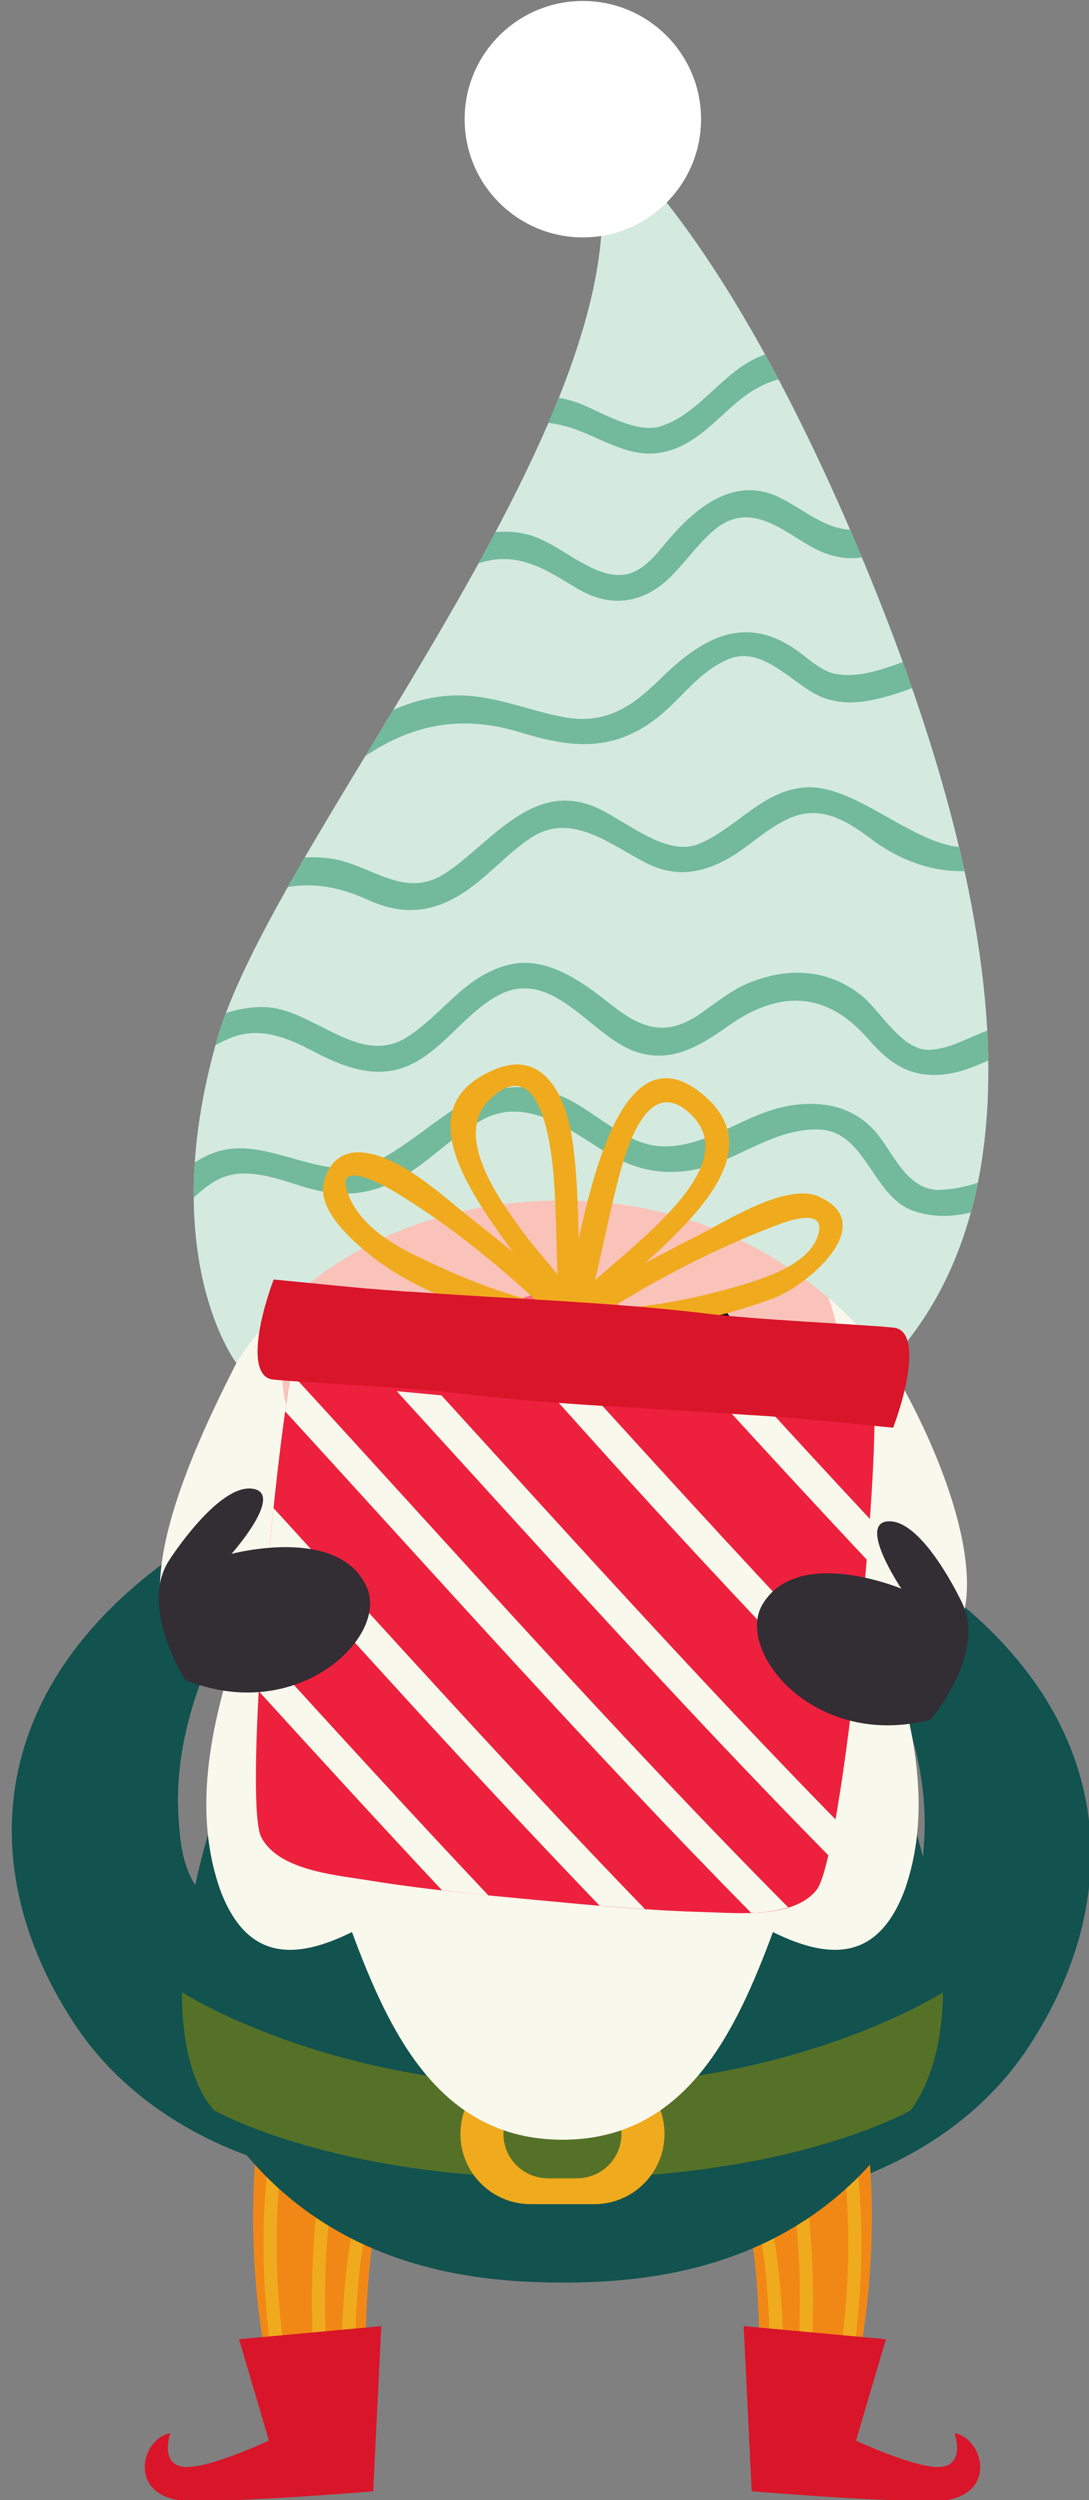 <?xml version="1.0" encoding="utf-8"?>
<!-- Generator: Adobe Illustrator 16.0.3, SVG Export Plug-In . SVG Version: 6.00 Build 0)  -->
<!DOCTYPE svg PUBLIC "-//W3C//DTD SVG 1.1//EN" "http://www.w3.org/Graphics/SVG/1.1/DTD/svg11.dtd">
<svg version="1.1" xmlns="http://www.w3.org/2000/svg" xmlns:xlink="http://www.w3.org/1999/xlink" x="0px" y="0px"
	 width="92.426px" height="212.183px" viewBox="0 0 92.426 212.183" enable-background="new 0 0 92.426 212.183"
	 xml:space="preserve">
<rect x="0" y="0" width="92.426" height="212.183" fill="#808080" stroke="none"/>
<g id="Capa_1">
	<g>
		<g>
			<path fill="#12524F" d="M72.542,136.939c0,0,6.503,8.979,5.902,19.167c-0.307,5.19-1.119,7.027-7.804,11.51l-0.845,18.163
				c0,0,11.017-2.295,17.412-11.923c8.387-12.622,7.977-28.351-8.5-39.916L72.542,136.939z"/>
		</g>
		<g>
			<path fill="#12524F" d="M21.044,134.939c0,0-6.503,8.979-5.902,19.167c0.307,5.19,1.119,7.027,7.804,11.51l0.845,18.163
				c0,0-11.017-2.295-17.412-11.923c-8.387-12.622-7.977-28.351,8.5-39.916L21.044,134.939z"/>
		</g>
		<path fill="#F18816" d="M73.385,179.515c0,0,2.637,14.85-3.053,29.836h-6.531c0,0,2.732-18.734-3.139-29.836H73.385z"/>
		<g>
			<path fill="#F0AA1D" d="M63.803,182.318c-0.24-0.982-0.54-1.924-0.935-2.803h-1.227c0.897,1.758,1.29,3.842,1.83,5.707
				c0.908,3.141,1.461,6.363,1.682,9.623c0.326,4.797,0.252,9.715-0.426,14.506h1.119c0.82-5.779,0.822-11.771,0.137-17.498
				C65.59,188.58,64.584,185.5,63.803,182.318z"/>
			<path fill="#F0AA1D" d="M66.061,179.515c2.391,9.775,2.277,19.92,0.592,29.836h1.125c1.666-9.914,1.779-20.061-0.568-29.836
				H66.061z"/>
			<path fill="#F0AA1D" d="M72.135,179.515h-1.133c1.85,9.953,1.041,20.129-1.779,29.836h1.109c0.088-0.234,0.17-0.471,0.256-0.705
				C73.205,199.152,73.902,189.22,72.135,179.515z"/>
		</g>
		<path fill="#F18816" d="M22.09,179.515c0,0-2.637,14.85,3.053,29.836h6.531c0,0-2.732-18.734,3.139-29.836H22.09z"/>
		<g>
			<path fill="#F0AA1D" d="M31.672,182.318c0.24-0.982,0.539-1.924,0.934-2.803h1.227c-0.898,1.758-1.29,3.842-1.831,5.707
				c-0.907,3.141-1.46,6.363-1.68,9.623c-0.327,4.797-0.252,9.715,0.425,14.506h-1.119c-0.82-5.779-0.822-11.771-0.136-17.498
				C29.885,188.58,30.892,185.5,31.672,182.318z"/>
			<path fill="#F0AA1D" d="M29.414,179.515c-2.39,9.775-2.276,19.92-0.59,29.836h-1.126c-1.666-9.914-1.78-20.061,0.567-29.836
				H29.414z"/>
			<path fill="#F0AA1D" d="M23.339,179.515h1.134c-1.849,9.953-1.042,20.129,1.778,29.836h-1.108
				c-0.089-0.234-0.17-0.471-0.255-0.705C22.27,199.152,21.572,189.22,23.339,179.515z"/>
		</g>
		<path fill="#D91529" d="M75.189,198.527l-12.074-1.109l0.685,14.016c0,0,9.861,0.832,15.412,0.832s4.441-5.281,1.803-5.764
			c0,0,0.92,2.572-1.064,2.85c-1.986,0.277-7.299-2.221-7.299-2.221L75.189,198.527z"/>
		<path fill="#D91529" d="M20.286,198.527l12.073-1.109l-0.685,14.016c0,0-9.862,0.832-15.413,0.832s-4.44-5.281-1.804-5.764
			c0,0-0.919,2.572,1.066,2.85c1.986,0.277,7.298-2.221,7.298-2.221L20.286,198.527z"/>
		<g>
			<path fill="#12524F" d="M69.221,135.162c0,0,16.652,29.419,8.465,43.296c-8.186,13.877-21.808,15.264-29.948,15.264
				c-8.14,0-21.762-1.387-29.949-15.264c-8.188-13.877,8.465-43.296,8.465-43.296H69.221z"/>
			<path fill="#557128" d="M47.739,184.869c19.601,0,29.56-5.771,29.56-5.771c2.92-3.951,2.725-10.01,2.725-10.01
				s-12.324,7.977-32.284,7.977c-19.965,0-32.288-7.977-32.288-7.977s-0.256,6.725,2.723,10.01
				C18.174,179.097,28.135,184.869,47.739,184.869z"/>
			<g>
				<path fill="#F0AA1D" d="M50.439,175.146h-5.403c-3.292,0-5.959,2.668-5.959,5.959c0,3.293,2.667,5.961,5.959,5.961h5.403
					c3.292,0,5.959-2.668,5.959-5.961C56.398,177.814,53.73,175.146,50.439,175.146z M48.982,184.869h-2.488
					c-2.08,0-3.766-1.686-3.766-3.764s1.686-3.762,3.766-3.762h2.488c2.078,0,3.763,1.684,3.763,3.762
					S51.061,184.869,48.982,184.869z"/>
			</g>
		</g>
		<g>
			<g>
				<path fill="#F9F8ED" d="M75.414,115.682c3.9,6.105,12.453,24.701,0.629,26.089c1.76,5.967,2.895,12.488,0.754,18.594
					c-2.264,6.107-6.416,5.969-11.195,3.609c-3.146,8.465-7.397,17.623-17.864,17.623c-10.465,0-14.719-9.158-17.865-17.623
					c-4.779,2.359-8.93,2.498-11.195-3.609c-2.14-6.105-1.007-12.627,0.754-18.594c-11.826-1.388-2.63-19.619,0.629-26.089
					c0,0,1.834-22.203,27.326-22.203C72.879,93.479,75.414,115.682,75.414,115.682z"/>
			</g>
			<path fill="#FAC3B9" d="M47.737,98.195c9.07,0,21.704,2.267,23.647,16.359c1.945,14.091-16.845,13.282-23.647,13.282
				s-25.592,0.809-23.648-13.282C26.034,100.461,38.668,98.195,47.737,98.195z"/>
			<g>
				<ellipse fill="#F76679" cx="47.738" cy="116.692" rx="8.68" ry="7.094"/>
				<circle fill="#F28B93" cx="63.802" cy="115.879" r="3.14"/>
				<ellipse fill="#181816" cx="60.807" cy="112.536" rx="1.308" ry="1.541"/>
				<circle fill="#F28B93" cx="31.674" cy="115.879" r="3.14"/>
				<ellipse fill="#181816" cx="34.668" cy="112.536" rx="1.308" ry="1.541"/>
				<g>
					<path fill="#F76679" d="M38.958,130.691c4.241,4.912,13.353,5.633,16.92-0.344c0.366-0.617-0.593-1.174-0.959-0.561
						c-3.214,5.385-11.438,4.449-15.175,0.119C39.275,129.363,38.493,130.154,38.958,130.691L38.958,130.691z"/>
				</g>
			</g>
		</g>
		<g>
			<path fill="#D4EADF" d="M47.737,101.883c-19.964,0-27.676,13.799-27.676,13.799s-6.883-9.003-1.67-27.356
				c5.214-18.353,40.67-58.188,31.076-78.21c0,0,10.515,5.817,23.566,36.915c10.504,25.028,16.895,53.183,2.381,68.652
				C75.414,115.682,66.496,101.883,47.737,101.883z"/>
			<circle fill="#FFFFFF" cx="49.467" cy="10.115" r="10.032"/>
			<g>
				<path fill="#72BA9B" d="M74.576,96.391c-1.873-2.431-4.617-3.022-7.512-2.561c-3.815,0.608-6.975,3.605-10.921,3.457
					c-3.2-0.121-5.835-3.26-8.729-4.351c-6.741-2.545-9.979,2.752-15.352,5.585c-3.758,1.98-8.139-1.281-12.115-1.052
					c-1.273,0.073-2.401,0.523-3.412,1.189c-0.069,1.044-0.101,2.045-0.093,2.992c0.569-0.543,1.18-1.046,1.903-1.458
					c2.278-1.296,5.139-0.171,7.414,0.528c3.076,0.946,5.675,0.788,8.448-0.855c2.429-1.441,4.341-3.585,6.862-4.898
					c3.521-1.833,7.101,0.758,9.983,2.601c2.341,1.5,4.659,2.193,7.431,1.781c3.826-0.571,6.853-3.523,10.882-3.496
					c4.125,0.028,4.609,5.616,8.098,6.891c1.619,0.592,3.283,0.546,4.916,0.165c0.227-0.828,0.432-1.668,0.605-2.524
					c-0.992,0.317-2.014,0.539-3.09,0.599C77.162,101.136,75.975,98.205,74.576,96.391z"/>
				<path fill="#72BA9B" d="M78.967,89.094c-2.404,0.158-4.209-3.304-5.873-4.624c-2.814-2.232-6.141-2.39-9.406-1.105
					c-1.576,0.62-2.924,1.753-4.305,2.704c-2.961,2.036-5.076,1.142-7.651-0.907c-2.354-1.875-5.445-4.123-8.667-3.255
					c-3.667,0.986-5.402,4.063-8.424,6.053c-4.142,2.729-8.031-2.395-12.196-2.489c-1.174-0.026-2.249,0.172-3.266,0.503
					c-0.307,0.816-0.575,1.603-0.787,2.351c-0.037,0.129-0.066,0.252-0.102,0.379c0.41-0.228,0.832-0.438,1.276-0.616
					c2.479-1.001,4.811-0.023,7.002,1.127c2.691,1.41,5.659,2.561,8.584,0.987c2.702-1.451,4.353-4.158,7.003-5.654
					c4.673-2.638,7.905,3.321,11.717,4.68c3.034,1.081,5.501-0.426,7.945-2.162c4.321-3.069,8.334-2.964,11.881,1.131
					c2.053,2.372,4.021,3.494,7.207,2.859c1.053-0.209,2.004-0.637,2.963-1.043c-0.012-0.84-0.037-1.686-0.084-2.54
					C82.195,88.037,80.754,88.976,78.967,89.094z"/>
				<path fill="#72BA9B" d="M31.177,76.35c2.842,1.301,5.287,1.187,7.935-0.445c2.176-1.342,3.813-3.392,5.946-4.796
					c3.454-2.274,6.766,0.613,9.842,2.159c2.266,1.138,4.377,0.914,6.585-0.23c2.071-1.074,3.594-2.852,5.817-3.712
					c2.516-0.974,4.732,0.441,6.666,1.903c2.33,1.761,5.186,2.801,7.889,2.698c-0.15-0.681-0.307-1.361-0.471-2.044
					c-4.178-0.444-8.832-5.26-12.941-5.059c-3.715,0.183-5.97,3.533-9.191,4.819c-2.842,1.136-6.421-2.25-8.949-3.236
					c-5.159-2.009-8.629,3.055-12.314,5.582c-3.703,2.541-6.417-0.683-10.093-1.151c-0.695-0.089-1.37-0.095-2.034-0.065
					c-0.493,0.847-0.971,1.682-1.435,2.504C26.543,74.938,28.698,75.215,31.177,76.35z"/>
				<path fill="#72BA9B" d="M44.167,62.159c4.313,1.328,7.842,1.68,11.566-1.203c2.112-1.635,3.587-4.007,6.154-5.037
					c2.753-1.105,5.224,1.922,7.445,3.051c2.504,1.272,5.307,0.427,8.074-0.563c-0.256-0.739-0.518-1.479-0.785-2.217
					c-0.324,0.114-0.648,0.229-0.975,0.341c-1.521,0.528-3.273,0.998-4.869,0.63c-1.104-0.254-2.137-1.232-3.027-1.878
					c-4.551-3.301-8.227-1.101-11.764,2.389c-2.444,2.409-4.688,3.841-8.182,3.182c-2.58-0.486-4.971-1.48-7.605-1.764
					c-2.434-0.264-4.708,0.229-6.825,1.155c-0.797,1.322-1.59,2.631-2.373,3.925C34.941,61.529,39.093,60.596,44.167,62.159z"/>
				<path fill="#72BA9B" d="M48.991,49.949c2.985,1.787,5.844,1.198,8.155-1.224c1.114-1.165,2.048-2.463,3.247-3.552
					c2.738-2.491,5.183-0.802,7.724,0.792c1.627,1.023,3.121,1.604,5.031,1.346c-0.039-0.093-0.076-0.189-0.115-0.282
					c-0.297-0.707-0.59-1.388-0.885-2.068c-2.168-0.116-3.83-1.65-5.939-2.713c-3.81-1.915-7.114,0.774-9.493,3.584
					c-1.273,1.505-2.544,3.287-4.763,2.927c-2.419-0.392-4.474-2.533-6.835-3.297c-0.969-0.313-2.008-0.393-3.068-0.306
					c-0.468,0.881-0.945,1.764-1.431,2.647c0.177-0.05,0.353-0.103,0.531-0.148C44.223,46.87,46.481,48.447,48.991,49.949z"/>
				<path fill="#72BA9B" d="M55.908,38.438c2.761-0.394,4.511-2.47,6.528-4.205c1.228-1.055,2.423-1.719,3.638-2.034
					c-0.383-0.723-0.76-1.427-1.135-2.105c-0.045,0.014-0.088,0.021-0.133,0.038c-3.44,1.236-5.374,5.043-8.807,6.068
					c-1.926,0.575-4.765-1.083-6.461-1.816c-0.685-0.295-1.392-0.493-2.111-0.623c-0.283,0.706-0.578,1.416-0.885,2.129
					c0.452,0.054,0.911,0.141,1.375,0.26C50.576,36.834,53.024,38.848,55.908,38.438z"/>
			</g>
		</g>
		<g>
			<g>
				<g>
					<path fill="#ED213D" d="M74.219,120.9c-0.131,10.412-3.016,37.311-4.936,39.525c-1.932,2.377-6.505,1.945-9.231,1.859
						c-4.945-0.125-9.687-0.574-14.598-1.039c-4.912-0.463-9.654-0.912-14.536-1.717c-2.694-0.426-7.268-0.859-8.72-3.559
						c-1.469-2.531,0.737-29.494,2.563-39.748L74.219,120.9z"/>
				</g>
				<g>
					<path fill="#F9F8ED" d="M22.874,131.419c6.841,7.515,15.944,17.728,28.018,30.318c1.282,0.107,2.566,0.203,3.848,0.287
						c-10.749-11.115-21.104-22.605-31.524-34.037C23.097,129.113,22.983,130.261,22.874,131.419z"/>
					<path fill="#F9F8ED" d="M24.205,119.787c13.085,14.285,25.955,28.775,39.557,42.568c1.086-0.035,2.168-0.174,3.139-0.475
						c-14.543-14.654-28.23-30.129-42.194-45.336C24.542,117.503,24.374,118.589,24.205,119.787z"/>
					<path fill="#F9F8ED" d="M33.669,118.066c12.149,13.309,24.169,26.74,36.815,39.576c0.189-0.906,0.381-1.939,0.572-3.08
						c-11.499-11.756-22.51-23.979-33.588-36.137L33.669,118.066z"/>
					<path fill="#F9F8ED" d="M46.738,118.3c3.166,3.48,10.623,12.039,25.438,27.453c0.133-1.072,0.266-2.17,0.393-3.281
						C65.1,134.65,57.81,126.662,50.531,118.66L46.738,118.3z"/>
					<path fill="#F9F8ED" d="M64.081,118.346l-3.8-0.357c4.501,4.932,9.023,9.846,13.599,14.711c0.105-1.166,0.199-2.311,0.285-3.43
						C70.78,125.653,67.425,122.004,64.081,118.346z"/>
					<path fill="#F9F8ED" d="M21.958,143.525c5.156,5.666,10.329,11.318,15.563,16.91c1.304,0.15,2.611,0.293,3.924,0.424
						c-6.5-6.895-12.892-13.893-19.268-20.902C22.096,141.177,22.021,142.373,21.958,143.525z"/>
				</g>
				<path fill="#F0AA1D" d="M69.452,101.538c-2.76-1.201-8.048,2.244-10.319,3.377c-1.461,0.732-2.922,1.492-4.372,2.279
					c4.942-4.482,10.384-10,4.69-14.47c-5.931-4.665-8.734,5.064-10.335,12.419c-0.076-2.889-0.129-5.779-0.581-8.634
					c-0.547-3.455-2.36-7.447-6.471-5.775c-7.293,2.963-2.67,9.925,1.484,15.527c-1.151-0.938-2.308-1.861-3.464-2.77
					c-2.422-1.896-6.436-5.775-9.797-5.693c-1.572,0.039-2.553,1.232-2.827,2.65c-0.448,2.341,2.408,4.824,3.952,6.064
					c4.399,3.537,11.538,5.791,17.07,6.455c5.667,0.395,11.849-0.828,17.158-2.783C68.483,109.14,74.769,103.847,69.452,101.538z
					 M58.578,94.521c4.394,4.119-3.46,10.042-8.082,14.134c0.631-2.596,1.135-5.213,1.787-7.816
					C52.962,98.123,54.776,90.957,58.578,94.521z M41.588,93.292c4.237-4.059,5.178,3.871,5.395,6.469
					c0.233,2.806,0.215,5.611,0.336,8.414c-1.017-1.287-2.145-2.518-3.03-3.742C42.357,101.765,38.395,96.351,41.588,93.292z
					 M29.424,100.989c-0.817-2.671,3.512-0.172,3.749-0.033c4.38,2.588,8.651,5.98,12.452,9.537
					c-3.493-0.828-6.902-2.273-10.084-3.801C33.064,105.503,30.28,103.78,29.424,100.989z M69.448,104.774
					c-0.744,2.602-4.824,3.813-7.078,4.455c-3.363,0.961-7.03,1.705-10.613,1.85c4.416-2.77,9.224-5.211,14.016-7.039
					C66.431,103.788,70.161,102.276,69.448,104.774z"/>
				<g>
					<path fill="#D91529" d="M75.805,121.169c1.41-3.797,2.172-8.266,0.051-8.49c-2.791-0.293-11.805-0.654-16.551-1.273
						c-7.875-0.914-15.815-1.156-23.722-1.732c-4.035-0.209-8.334-0.703-12.355-1.084c-1.41,3.797-2.172,8.268-0.052,8.49
						c2.79,0.293,11.807,0.654,16.554,1.273c7.874,0.916,15.813,1.152,23.718,1.73C67.484,120.294,71.785,120.787,75.805,121.169z"
						/>
				</g>
			</g>
		</g>
		<path fill="#332D34" d="M81.604,135.932c0,0-3.18-6.778-6.083-6.82c-2.898-0.044,0.98,5.717,0.98,5.717s-8.762-3.669-11.77,1.305
			c-2.387,3.948,4.337,12.379,14.233,9.818C78.965,145.952,83.833,140.264,81.604,135.932z"/>
		<path fill="#332D34" d="M14.445,132.288c0,0,4.054-6.293,6.937-5.949c2.878,0.342-1.732,5.537-1.732,5.537
			s9.172-2.471,11.491,2.861c1.838,4.229-5.95,11.69-15.415,7.835C15.727,142.572,11.659,136.285,14.445,132.288z"/>
	</g>
</g>
<g id="Capa_2">
</g>
</svg>

